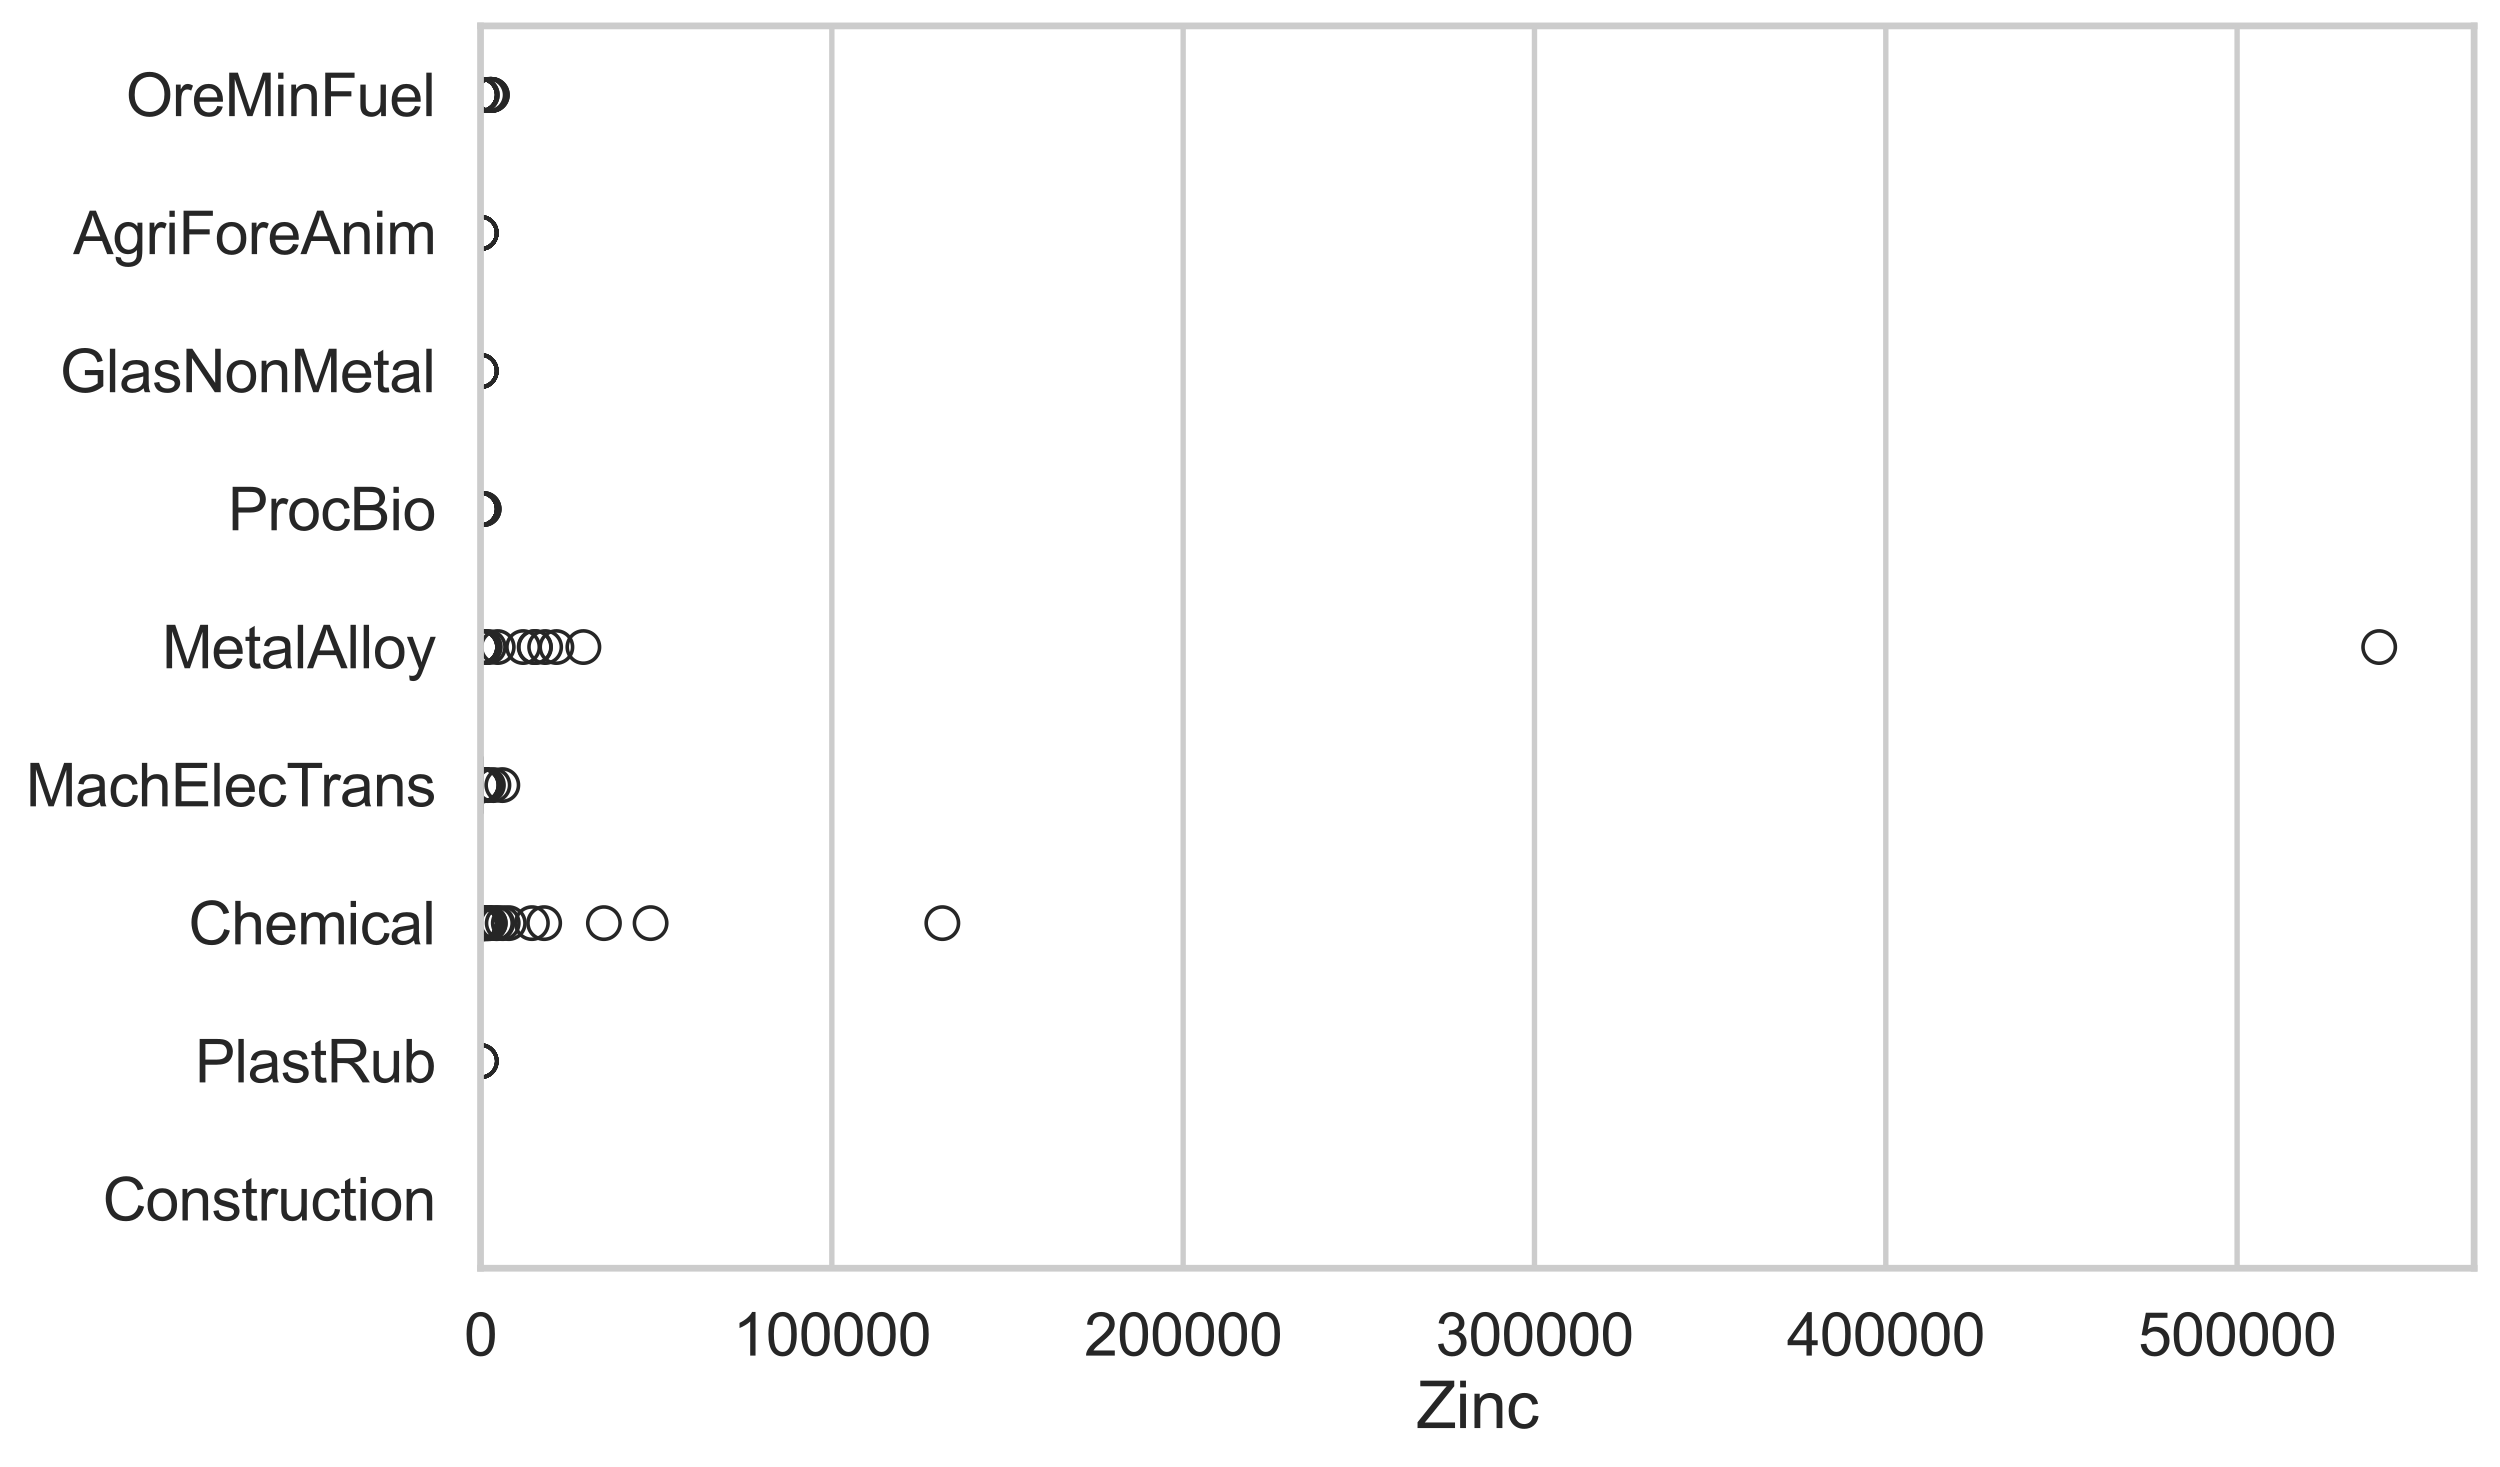 <?xml version="1.0" encoding="utf-8" standalone="no"?>
<!DOCTYPE svg PUBLIC "-//W3C//DTD SVG 1.1//EN"
  "http://www.w3.org/Graphics/SVG/1.1/DTD/svg11.dtd">
<svg xmlns:xlink="http://www.w3.org/1999/xlink" width="695.577pt" height="408.111pt" viewBox="0 0 695.577 408.111" xmlns="http://www.w3.org/2000/svg" version="1.1">
 <defs>
  <style type="text/css">*{stroke-linejoin: round; stroke-linecap: butt}</style>
 </defs>
 <g id="figure_1">
  <g id="patch_1">
   <path d="M 0 408.111 
L 695.577 408.111 
L 695.577 0 
L 0 0 
z
" style="fill: #ffffff"/>
  </g>
  <g id="axes_1">
   <g id="patch_2">
    <path d="M 133.697 352.86 
L 688.377 352.86 
L 688.377 7.2 
L 133.697 7.2 
z
" style="fill: #ffffff"/>
   </g>
   <g id="matplotlib.axis_1">
    <g id="xtick_1">
     <g id="line2d_1">
      <path d="M 133.697 352.86 
L 133.697 7.2 
" clip-path="url(#pd7e46d8732)" style="fill: none; stroke: #cccccc; stroke-width: 1.5; stroke-linecap: round"/>
     </g>
     <g id="text_1">
      <!-- 0 -->
      <g style="fill: #262626" transform="translate(129.109 377.17) scale(0.165 -0.165)">
       <defs>
        <path id="ArialMT-30" d="M 266 2259 
Q 266 3072 433 3567 
Q 600 4063 929 4331 
Q 1259 4600 1759 4600 
Q 2128 4600 2406 4451 
Q 2684 4303 2865 4023 
Q 3047 3744 3150 3342 
Q 3253 2941 3253 2259 
Q 3253 1453 3087 958 
Q 2922 463 2592 192 
Q 2263 -78 1759 -78 
Q 1097 -78 719 397 
Q 266 969 266 2259 
z
M 844 2259 
Q 844 1131 1108 757 
Q 1372 384 1759 384 
Q 2147 384 2411 759 
Q 2675 1134 2675 2259 
Q 2675 3391 2411 3762 
Q 2147 4134 1753 4134 
Q 1366 4134 1134 3806 
Q 844 3388 844 2259 
z
" transform="scale(0.016)"/>
       </defs>
       <use xlink:href="#ArialMT-30"/>
      </g>
     </g>
    </g>
    <g id="xtick_2">
     <g id="line2d_2">
      <path d="M 231.444 352.86 
L 231.444 7.2 
" clip-path="url(#pd7e46d8732)" style="fill: none; stroke: #cccccc; stroke-width: 1.5; stroke-linecap: round"/>
     </g>
     <g id="text_2">
      <!-- 100000 -->
      <g style="fill: #262626" transform="translate(203.917 377.17) scale(0.165 -0.165)">
       <defs>
        <path id="ArialMT-31" d="M 2384 0 
L 1822 0 
L 1822 3584 
Q 1619 3391 1289 3197 
Q 959 3003 697 2906 
L 697 3450 
Q 1169 3672 1522 3987 
Q 1875 4303 2022 4600 
L 2384 4600 
L 2384 0 
z
" transform="scale(0.016)"/>
       </defs>
       <use xlink:href="#ArialMT-31"/>
       <use xlink:href="#ArialMT-30" transform="translate(55.615 0)"/>
       <use xlink:href="#ArialMT-30" transform="translate(111.23 0)"/>
       <use xlink:href="#ArialMT-30" transform="translate(166.846 0)"/>
       <use xlink:href="#ArialMT-30" transform="translate(222.461 0)"/>
       <use xlink:href="#ArialMT-30" transform="translate(278.076 0)"/>
      </g>
     </g>
    </g>
    <g id="xtick_3">
     <g id="line2d_3">
      <path d="M 329.191 352.86 
L 329.191 7.2 
" clip-path="url(#pd7e46d8732)" style="fill: none; stroke: #cccccc; stroke-width: 1.5; stroke-linecap: round"/>
     </g>
     <g id="text_3">
      <!-- 200000 -->
      <g style="fill: #262626" transform="translate(301.664 377.17) scale(0.165 -0.165)">
       <defs>
        <path id="ArialMT-32" d="M 3222 541 
L 3222 0 
L 194 0 
Q 188 203 259 391 
Q 375 700 629 1000 
Q 884 1300 1366 1694 
Q 2113 2306 2375 2664 
Q 2638 3022 2638 3341 
Q 2638 3675 2398 3904 
Q 2159 4134 1775 4134 
Q 1369 4134 1125 3890 
Q 881 3647 878 3216 
L 300 3275 
Q 359 3922 746 4261 
Q 1134 4600 1788 4600 
Q 2447 4600 2831 4234 
Q 3216 3869 3216 3328 
Q 3216 3053 3103 2787 
Q 2991 2522 2730 2228 
Q 2469 1934 1863 1422 
Q 1356 997 1212 845 
Q 1069 694 975 541 
L 3222 541 
z
" transform="scale(0.016)"/>
       </defs>
       <use xlink:href="#ArialMT-32"/>
       <use xlink:href="#ArialMT-30" transform="translate(55.615 0)"/>
       <use xlink:href="#ArialMT-30" transform="translate(111.23 0)"/>
       <use xlink:href="#ArialMT-30" transform="translate(166.846 0)"/>
       <use xlink:href="#ArialMT-30" transform="translate(222.461 0)"/>
       <use xlink:href="#ArialMT-30" transform="translate(278.076 0)"/>
      </g>
     </g>
    </g>
    <g id="xtick_4">
     <g id="line2d_4">
      <path d="M 426.938 352.86 
L 426.938 7.2 
" clip-path="url(#pd7e46d8732)" style="fill: none; stroke: #cccccc; stroke-width: 1.5; stroke-linecap: round"/>
     </g>
     <g id="text_4">
      <!-- 300000 -->
      <g style="fill: #262626" transform="translate(399.411 377.17) scale(0.165 -0.165)">
       <defs>
        <path id="ArialMT-33" d="M 269 1209 
L 831 1284 
Q 928 806 1161 595 
Q 1394 384 1728 384 
Q 2125 384 2398 659 
Q 2672 934 2672 1341 
Q 2672 1728 2419 1979 
Q 2166 2231 1775 2231 
Q 1616 2231 1378 2169 
L 1441 2663 
Q 1497 2656 1531 2656 
Q 1891 2656 2178 2843 
Q 2466 3031 2466 3422 
Q 2466 3731 2256 3934 
Q 2047 4138 1716 4138 
Q 1388 4138 1169 3931 
Q 950 3725 888 3313 
L 325 3413 
Q 428 3978 793 4289 
Q 1159 4600 1703 4600 
Q 2078 4600 2393 4439 
Q 2709 4278 2876 4000 
Q 3044 3722 3044 3409 
Q 3044 3113 2884 2869 
Q 2725 2625 2413 2481 
Q 2819 2388 3044 2092 
Q 3269 1797 3269 1353 
Q 3269 753 2831 336 
Q 2394 -81 1725 -81 
Q 1122 -81 723 278 
Q 325 638 269 1209 
z
" transform="scale(0.016)"/>
       </defs>
       <use xlink:href="#ArialMT-33"/>
       <use xlink:href="#ArialMT-30" transform="translate(55.615 0)"/>
       <use xlink:href="#ArialMT-30" transform="translate(111.23 0)"/>
       <use xlink:href="#ArialMT-30" transform="translate(166.846 0)"/>
       <use xlink:href="#ArialMT-30" transform="translate(222.461 0)"/>
       <use xlink:href="#ArialMT-30" transform="translate(278.076 0)"/>
      </g>
     </g>
    </g>
    <g id="xtick_5">
     <g id="line2d_5">
      <path d="M 524.685 352.86 
L 524.685 7.2 
" clip-path="url(#pd7e46d8732)" style="fill: none; stroke: #cccccc; stroke-width: 1.5; stroke-linecap: round"/>
     </g>
     <g id="text_5">
      <!-- 400000 -->
      <g style="fill: #262626" transform="translate(497.158 377.17) scale(0.165 -0.165)">
       <defs>
        <path id="ArialMT-34" d="M 2069 0 
L 2069 1097 
L 81 1097 
L 81 1613 
L 2172 4581 
L 2631 4581 
L 2631 1613 
L 3250 1613 
L 3250 1097 
L 2631 1097 
L 2631 0 
L 2069 0 
z
M 2069 1613 
L 2069 3678 
L 634 1613 
L 2069 1613 
z
" transform="scale(0.016)"/>
       </defs>
       <use xlink:href="#ArialMT-34"/>
       <use xlink:href="#ArialMT-30" transform="translate(55.615 0)"/>
       <use xlink:href="#ArialMT-30" transform="translate(111.23 0)"/>
       <use xlink:href="#ArialMT-30" transform="translate(166.846 0)"/>
       <use xlink:href="#ArialMT-30" transform="translate(222.461 0)"/>
       <use xlink:href="#ArialMT-30" transform="translate(278.076 0)"/>
      </g>
     </g>
    </g>
    <g id="xtick_6">
     <g id="line2d_6">
      <path d="M 622.432 352.86 
L 622.432 7.2 
" clip-path="url(#pd7e46d8732)" style="fill: none; stroke: #cccccc; stroke-width: 1.5; stroke-linecap: round"/>
     </g>
     <g id="text_6">
      <!-- 500000 -->
      <g style="fill: #262626" transform="translate(594.905 377.17) scale(0.165 -0.165)">
       <defs>
        <path id="ArialMT-35" d="M 266 1200 
L 856 1250 
Q 922 819 1161 601 
Q 1400 384 1738 384 
Q 2144 384 2425 690 
Q 2706 997 2706 1503 
Q 2706 1984 2436 2262 
Q 2166 2541 1728 2541 
Q 1456 2541 1237 2417 
Q 1019 2294 894 2097 
L 366 2166 
L 809 4519 
L 3088 4519 
L 3088 3981 
L 1259 3981 
L 1013 2750 
Q 1425 3038 1878 3038 
Q 2478 3038 2890 2622 
Q 3303 2206 3303 1553 
Q 3303 931 2941 478 
Q 2500 -78 1738 -78 
Q 1113 -78 717 272 
Q 322 622 266 1200 
z
" transform="scale(0.016)"/>
       </defs>
       <use xlink:href="#ArialMT-35"/>
       <use xlink:href="#ArialMT-30" transform="translate(55.615 0)"/>
       <use xlink:href="#ArialMT-30" transform="translate(111.23 0)"/>
       <use xlink:href="#ArialMT-30" transform="translate(166.846 0)"/>
       <use xlink:href="#ArialMT-30" transform="translate(222.461 0)"/>
       <use xlink:href="#ArialMT-30" transform="translate(278.076 0)"/>
      </g>
     </g>
    </g>
    <g id="text_7">
     <!-- Zinc -->
     <g style="fill: #262626" transform="translate(394.035 397.334) scale(0.18 -0.18)">
      <defs>
       <path id="ArialMT-5a" d="M 128 0 
L 128 563 
L 2475 3497 
Q 2725 3809 2950 4041 
L 394 4041 
L 394 4581 
L 3675 4581 
L 3675 4041 
L 1103 863 
L 825 541 
L 3750 541 
L 3750 0 
L 128 0 
z
" transform="scale(0.016)"/>
       <path id="ArialMT-69" d="M 425 3934 
L 425 4581 
L 988 4581 
L 988 3934 
L 425 3934 
z
M 425 0 
L 425 3319 
L 988 3319 
L 988 0 
L 425 0 
z
" transform="scale(0.016)"/>
       <path id="ArialMT-6e" d="M 422 0 
L 422 3319 
L 928 3319 
L 928 2847 
Q 1294 3394 1984 3394 
Q 2284 3394 2536 3286 
Q 2788 3178 2913 3003 
Q 3038 2828 3088 2588 
Q 3119 2431 3119 2041 
L 3119 0 
L 2556 0 
L 2556 2019 
Q 2556 2363 2490 2533 
Q 2425 2703 2258 2804 
Q 2091 2906 1866 2906 
Q 1506 2906 1245 2678 
Q 984 2450 984 1813 
L 984 0 
L 422 0 
z
" transform="scale(0.016)"/>
       <path id="ArialMT-63" d="M 2588 1216 
L 3141 1144 
Q 3050 572 2676 248 
Q 2303 -75 1759 -75 
Q 1078 -75 664 370 
Q 250 816 250 1647 
Q 250 2184 428 2587 
Q 606 2991 970 3192 
Q 1334 3394 1763 3394 
Q 2303 3394 2647 3120 
Q 2991 2847 3088 2344 
L 2541 2259 
Q 2463 2594 2264 2762 
Q 2066 2931 1784 2931 
Q 1359 2931 1093 2626 
Q 828 2322 828 1663 
Q 828 994 1084 691 
Q 1341 388 1753 388 
Q 2084 388 2306 591 
Q 2528 794 2588 1216 
z
" transform="scale(0.016)"/>
      </defs>
      <use xlink:href="#ArialMT-5a"/>
      <use xlink:href="#ArialMT-69" transform="translate(61.084 0)"/>
      <use xlink:href="#ArialMT-6e" transform="translate(83.301 0)"/>
      <use xlink:href="#ArialMT-63" transform="translate(138.916 0)"/>
     </g>
    </g>
   </g>
   <g id="matplotlib.axis_2">
    <g id="ytick_1">
     <g id="text_8">
      <!-- OreMinFuel -->
      <g style="fill: #262626" transform="translate(35.013 32.309) scale(0.165 -0.165)">
       <defs>
        <path id="ArialMT-4f" d="M 309 2231 
Q 309 3372 921 4017 
Q 1534 4663 2503 4663 
Q 3138 4663 3647 4359 
Q 4156 4056 4423 3514 
Q 4691 2972 4691 2284 
Q 4691 1588 4409 1038 
Q 4128 488 3612 205 
Q 3097 -78 2500 -78 
Q 1853 -78 1343 234 
Q 834 547 571 1087 
Q 309 1628 309 2231 
z
M 934 2222 
Q 934 1394 1379 917 
Q 1825 441 2497 441 
Q 3181 441 3623 922 
Q 4066 1403 4066 2288 
Q 4066 2847 3877 3264 
Q 3688 3681 3323 3911 
Q 2959 4141 2506 4141 
Q 1863 4141 1398 3698 
Q 934 3256 934 2222 
z
" transform="scale(0.016)"/>
        <path id="ArialMT-72" d="M 416 0 
L 416 3319 
L 922 3319 
L 922 2816 
Q 1116 3169 1280 3281 
Q 1444 3394 1641 3394 
Q 1925 3394 2219 3213 
L 2025 2691 
Q 1819 2813 1613 2813 
Q 1428 2813 1281 2702 
Q 1134 2591 1072 2394 
Q 978 2094 978 1738 
L 978 0 
L 416 0 
z
" transform="scale(0.016)"/>
        <path id="ArialMT-65" d="M 2694 1069 
L 3275 997 
Q 3138 488 2766 206 
Q 2394 -75 1816 -75 
Q 1088 -75 661 373 
Q 234 822 234 1631 
Q 234 2469 665 2931 
Q 1097 3394 1784 3394 
Q 2450 3394 2872 2941 
Q 3294 2488 3294 1666 
Q 3294 1616 3291 1516 
L 816 1516 
Q 847 969 1125 678 
Q 1403 388 1819 388 
Q 2128 388 2347 550 
Q 2566 713 2694 1069 
z
M 847 1978 
L 2700 1978 
Q 2663 2397 2488 2606 
Q 2219 2931 1791 2931 
Q 1403 2931 1139 2672 
Q 875 2413 847 1978 
z
" transform="scale(0.016)"/>
        <path id="ArialMT-4d" d="M 475 0 
L 475 4581 
L 1388 4581 
L 2472 1338 
Q 2622 884 2691 659 
Q 2769 909 2934 1394 
L 4031 4581 
L 4847 4581 
L 4847 0 
L 4263 0 
L 4263 3834 
L 2931 0 
L 2384 0 
L 1059 3900 
L 1059 0 
L 475 0 
z
" transform="scale(0.016)"/>
        <path id="ArialMT-46" d="M 525 0 
L 525 4581 
L 3616 4581 
L 3616 4041 
L 1131 4041 
L 1131 2622 
L 3281 2622 
L 3281 2081 
L 1131 2081 
L 1131 0 
L 525 0 
z
" transform="scale(0.016)"/>
        <path id="ArialMT-75" d="M 2597 0 
L 2597 488 
Q 2209 -75 1544 -75 
Q 1250 -75 995 37 
Q 741 150 617 320 
Q 494 491 444 738 
Q 409 903 409 1263 
L 409 3319 
L 972 3319 
L 972 1478 
Q 972 1038 1006 884 
Q 1059 663 1231 536 
Q 1403 409 1656 409 
Q 1909 409 2131 539 
Q 2353 669 2445 892 
Q 2538 1116 2538 1541 
L 2538 3319 
L 3100 3319 
L 3100 0 
L 2597 0 
z
" transform="scale(0.016)"/>
        <path id="ArialMT-6c" d="M 409 0 
L 409 4581 
L 972 4581 
L 972 0 
L 409 0 
z
" transform="scale(0.016)"/>
       </defs>
       <use xlink:href="#ArialMT-4f"/>
       <use xlink:href="#ArialMT-72" transform="translate(77.783 0)"/>
       <use xlink:href="#ArialMT-65" transform="translate(111.084 0)"/>
       <use xlink:href="#ArialMT-4d" transform="translate(166.699 0)"/>
       <use xlink:href="#ArialMT-69" transform="translate(250 0)"/>
       <use xlink:href="#ArialMT-6e" transform="translate(272.217 0)"/>
       <use xlink:href="#ArialMT-46" transform="translate(327.832 0)"/>
       <use xlink:href="#ArialMT-75" transform="translate(388.916 0)"/>
       <use xlink:href="#ArialMT-65" transform="translate(444.531 0)"/>
       <use xlink:href="#ArialMT-6c" transform="translate(500.146 0)"/>
      </g>
     </g>
    </g>
    <g id="ytick_2">
     <g id="text_9">
      <!-- AgriForeAnim -->
      <g style="fill: #262626" transform="translate(20.341 70.715) scale(0.165 -0.165)">
       <defs>
        <path id="ArialMT-41" d="M -9 0 
L 1750 4581 
L 2403 4581 
L 4278 0 
L 3588 0 
L 3053 1388 
L 1138 1388 
L 634 0 
L -9 0 
z
M 1313 1881 
L 2866 1881 
L 2388 3150 
Q 2169 3728 2063 4100 
Q 1975 3659 1816 3225 
L 1313 1881 
z
" transform="scale(0.016)"/>
        <path id="ArialMT-67" d="M 319 -275 
L 866 -356 
Q 900 -609 1056 -725 
Q 1266 -881 1628 -881 
Q 2019 -881 2231 -725 
Q 2444 -569 2519 -288 
Q 2563 -116 2559 434 
Q 2191 0 1641 0 
Q 956 0 581 494 
Q 206 988 206 1678 
Q 206 2153 378 2554 
Q 550 2956 876 3175 
Q 1203 3394 1644 3394 
Q 2231 3394 2613 2919 
L 2613 3319 
L 3131 3319 
L 3131 450 
Q 3131 -325 2973 -648 
Q 2816 -972 2473 -1159 
Q 2131 -1347 1631 -1347 
Q 1038 -1347 672 -1080 
Q 306 -813 319 -275 
z
M 784 1719 
Q 784 1066 1043 766 
Q 1303 466 1694 466 
Q 2081 466 2343 764 
Q 2606 1063 2606 1700 
Q 2606 2309 2336 2618 
Q 2066 2928 1684 2928 
Q 1309 2928 1046 2623 
Q 784 2319 784 1719 
z
" transform="scale(0.016)"/>
        <path id="ArialMT-6f" d="M 213 1659 
Q 213 2581 725 3025 
Q 1153 3394 1769 3394 
Q 2453 3394 2887 2945 
Q 3322 2497 3322 1706 
Q 3322 1066 3130 698 
Q 2938 331 2570 128 
Q 2203 -75 1769 -75 
Q 1072 -75 642 372 
Q 213 819 213 1659 
z
M 791 1659 
Q 791 1022 1069 705 
Q 1347 388 1769 388 
Q 2188 388 2466 706 
Q 2744 1025 2744 1678 
Q 2744 2294 2464 2611 
Q 2184 2928 1769 2928 
Q 1347 2928 1069 2612 
Q 791 2297 791 1659 
z
" transform="scale(0.016)"/>
        <path id="ArialMT-6d" d="M 422 0 
L 422 3319 
L 925 3319 
L 925 2853 
Q 1081 3097 1340 3245 
Q 1600 3394 1931 3394 
Q 2300 3394 2536 3241 
Q 2772 3088 2869 2813 
Q 3263 3394 3894 3394 
Q 4388 3394 4653 3120 
Q 4919 2847 4919 2278 
L 4919 0 
L 4359 0 
L 4359 2091 
Q 4359 2428 4304 2576 
Q 4250 2725 4106 2815 
Q 3963 2906 3769 2906 
Q 3419 2906 3187 2673 
Q 2956 2441 2956 1928 
L 2956 0 
L 2394 0 
L 2394 2156 
Q 2394 2531 2256 2718 
Q 2119 2906 1806 2906 
Q 1569 2906 1367 2781 
Q 1166 2656 1075 2415 
Q 984 2175 984 1722 
L 984 0 
L 422 0 
z
" transform="scale(0.016)"/>
       </defs>
       <use xlink:href="#ArialMT-41"/>
       <use xlink:href="#ArialMT-67" transform="translate(66.699 0)"/>
       <use xlink:href="#ArialMT-72" transform="translate(122.314 0)"/>
       <use xlink:href="#ArialMT-69" transform="translate(155.615 0)"/>
       <use xlink:href="#ArialMT-46" transform="translate(177.832 0)"/>
       <use xlink:href="#ArialMT-6f" transform="translate(238.916 0)"/>
       <use xlink:href="#ArialMT-72" transform="translate(294.531 0)"/>
       <use xlink:href="#ArialMT-65" transform="translate(327.832 0)"/>
       <use xlink:href="#ArialMT-41" transform="translate(383.447 0)"/>
       <use xlink:href="#ArialMT-6e" transform="translate(450.146 0)"/>
       <use xlink:href="#ArialMT-69" transform="translate(505.762 0)"/>
       <use xlink:href="#ArialMT-6d" transform="translate(527.979 0)"/>
      </g>
     </g>
    </g>
    <g id="ytick_3">
     <g id="text_10">
      <!-- GlasNonMetal -->
      <g style="fill: #262626" transform="translate(16.659 109.122) scale(0.165 -0.165)">
       <defs>
        <path id="ArialMT-47" d="M 2638 1797 
L 2638 2334 
L 4578 2338 
L 4578 638 
Q 4131 281 3656 101 
Q 3181 -78 2681 -78 
Q 2006 -78 1454 211 
Q 903 500 622 1047 
Q 341 1594 341 2269 
Q 341 2938 620 3517 
Q 900 4097 1425 4378 
Q 1950 4659 2634 4659 
Q 3131 4659 3532 4498 
Q 3934 4338 4162 4050 
Q 4391 3763 4509 3300 
L 3963 3150 
Q 3859 3500 3706 3700 
Q 3553 3900 3268 4020 
Q 2984 4141 2638 4141 
Q 2222 4141 1919 4014 
Q 1616 3888 1430 3681 
Q 1244 3475 1141 3228 
Q 966 2803 966 2306 
Q 966 1694 1177 1281 
Q 1388 869 1791 669 
Q 2194 469 2647 469 
Q 3041 469 3416 620 
Q 3791 772 3984 944 
L 3984 1797 
L 2638 1797 
z
" transform="scale(0.016)"/>
        <path id="ArialMT-61" d="M 2588 409 
Q 2275 144 1986 34 
Q 1697 -75 1366 -75 
Q 819 -75 525 192 
Q 231 459 231 875 
Q 231 1119 342 1320 
Q 453 1522 633 1644 
Q 813 1766 1038 1828 
Q 1203 1872 1538 1913 
Q 2219 1994 2541 2106 
Q 2544 2222 2544 2253 
Q 2544 2597 2384 2738 
Q 2169 2928 1744 2928 
Q 1347 2928 1158 2789 
Q 969 2650 878 2297 
L 328 2372 
Q 403 2725 575 2942 
Q 747 3159 1072 3276 
Q 1397 3394 1825 3394 
Q 2250 3394 2515 3294 
Q 2781 3194 2906 3042 
Q 3031 2891 3081 2659 
Q 3109 2516 3109 2141 
L 3109 1391 
Q 3109 606 3145 398 
Q 3181 191 3288 0 
L 2700 0 
Q 2613 175 2588 409 
z
M 2541 1666 
Q 2234 1541 1622 1453 
Q 1275 1403 1131 1340 
Q 988 1278 909 1158 
Q 831 1038 831 891 
Q 831 666 1001 516 
Q 1172 366 1500 366 
Q 1825 366 2078 508 
Q 2331 650 2450 897 
Q 2541 1088 2541 1459 
L 2541 1666 
z
" transform="scale(0.016)"/>
        <path id="ArialMT-73" d="M 197 991 
L 753 1078 
Q 800 744 1014 566 
Q 1228 388 1613 388 
Q 2000 388 2187 545 
Q 2375 703 2375 916 
Q 2375 1106 2209 1216 
Q 2094 1291 1634 1406 
Q 1016 1563 777 1677 
Q 538 1791 414 1992 
Q 291 2194 291 2438 
Q 291 2659 392 2848 
Q 494 3038 669 3163 
Q 800 3259 1026 3326 
Q 1253 3394 1513 3394 
Q 1903 3394 2198 3281 
Q 2494 3169 2634 2976 
Q 2775 2784 2828 2463 
L 2278 2388 
Q 2241 2644 2061 2787 
Q 1881 2931 1553 2931 
Q 1166 2931 1000 2803 
Q 834 2675 834 2503 
Q 834 2394 903 2306 
Q 972 2216 1119 2156 
Q 1203 2125 1616 2013 
Q 2213 1853 2448 1751 
Q 2684 1650 2818 1456 
Q 2953 1263 2953 975 
Q 2953 694 2789 445 
Q 2625 197 2315 61 
Q 2006 -75 1616 -75 
Q 969 -75 630 194 
Q 291 463 197 991 
z
" transform="scale(0.016)"/>
        <path id="ArialMT-4e" d="M 488 0 
L 488 4581 
L 1109 4581 
L 3516 984 
L 3516 4581 
L 4097 4581 
L 4097 0 
L 3475 0 
L 1069 3600 
L 1069 0 
L 488 0 
z
" transform="scale(0.016)"/>
        <path id="ArialMT-74" d="M 1650 503 
L 1731 6 
Q 1494 -44 1306 -44 
Q 1000 -44 831 53 
Q 663 150 594 308 
Q 525 466 525 972 
L 525 2881 
L 113 2881 
L 113 3319 
L 525 3319 
L 525 4141 
L 1084 4478 
L 1084 3319 
L 1650 3319 
L 1650 2881 
L 1084 2881 
L 1084 941 
Q 1084 700 1114 631 
Q 1144 563 1211 522 
Q 1278 481 1403 481 
Q 1497 481 1650 503 
z
" transform="scale(0.016)"/>
       </defs>
       <use xlink:href="#ArialMT-47"/>
       <use xlink:href="#ArialMT-6c" transform="translate(77.783 0)"/>
       <use xlink:href="#ArialMT-61" transform="translate(100 0)"/>
       <use xlink:href="#ArialMT-73" transform="translate(155.615 0)"/>
       <use xlink:href="#ArialMT-4e" transform="translate(205.615 0)"/>
       <use xlink:href="#ArialMT-6f" transform="translate(277.832 0)"/>
       <use xlink:href="#ArialMT-6e" transform="translate(333.447 0)"/>
       <use xlink:href="#ArialMT-4d" transform="translate(389.062 0)"/>
       <use xlink:href="#ArialMT-65" transform="translate(472.363 0)"/>
       <use xlink:href="#ArialMT-74" transform="translate(527.979 0)"/>
       <use xlink:href="#ArialMT-61" transform="translate(555.762 0)"/>
       <use xlink:href="#ArialMT-6c" transform="translate(611.377 0)"/>
      </g>
     </g>
    </g>
    <g id="ytick_4">
     <g id="text_11">
      <!-- ProcBio -->
      <g style="fill: #262626" transform="translate(63.424 147.529) scale(0.165 -0.165)">
       <defs>
        <path id="ArialMT-50" d="M 494 0 
L 494 4581 
L 2222 4581 
Q 2678 4581 2919 4538 
Q 3256 4481 3484 4323 
Q 3713 4166 3852 3881 
Q 3991 3597 3991 3256 
Q 3991 2672 3619 2267 
Q 3247 1863 2275 1863 
L 1100 1863 
L 1100 0 
L 494 0 
z
M 1100 2403 
L 2284 2403 
Q 2872 2403 3119 2622 
Q 3366 2841 3366 3238 
Q 3366 3525 3220 3729 
Q 3075 3934 2838 4000 
Q 2684 4041 2272 4041 
L 1100 4041 
L 1100 2403 
z
" transform="scale(0.016)"/>
        <path id="ArialMT-42" d="M 469 0 
L 469 4581 
L 2188 4581 
Q 2713 4581 3030 4442 
Q 3347 4303 3526 4014 
Q 3706 3725 3706 3409 
Q 3706 3116 3547 2856 
Q 3388 2597 3066 2438 
Q 3481 2316 3704 2022 
Q 3928 1728 3928 1328 
Q 3928 1006 3792 729 
Q 3656 453 3456 303 
Q 3256 153 2954 76 
Q 2653 0 2216 0 
L 469 0 
z
M 1075 2656 
L 2066 2656 
Q 2469 2656 2644 2709 
Q 2875 2778 2992 2937 
Q 3109 3097 3109 3338 
Q 3109 3566 3000 3739 
Q 2891 3913 2687 3977 
Q 2484 4041 1991 4041 
L 1075 4041 
L 1075 2656 
z
M 1075 541 
L 2216 541 
Q 2509 541 2628 563 
Q 2838 600 2978 687 
Q 3119 775 3209 942 
Q 3300 1109 3300 1328 
Q 3300 1584 3169 1773 
Q 3038 1963 2805 2039 
Q 2572 2116 2134 2116 
L 1075 2116 
L 1075 541 
z
" transform="scale(0.016)"/>
       </defs>
       <use xlink:href="#ArialMT-50"/>
       <use xlink:href="#ArialMT-72" transform="translate(66.699 0)"/>
       <use xlink:href="#ArialMT-6f" transform="translate(100 0)"/>
       <use xlink:href="#ArialMT-63" transform="translate(155.615 0)"/>
       <use xlink:href="#ArialMT-42" transform="translate(205.615 0)"/>
       <use xlink:href="#ArialMT-69" transform="translate(272.314 0)"/>
       <use xlink:href="#ArialMT-6f" transform="translate(294.531 0)"/>
      </g>
     </g>
    </g>
    <g id="ytick_5">
     <g id="text_12">
      <!-- MetalAlloy -->
      <g style="fill: #262626" transform="translate(45.088 185.935) scale(0.165 -0.165)">
       <defs>
        <path id="ArialMT-79" d="M 397 -1278 
L 334 -750 
Q 519 -800 656 -800 
Q 844 -800 956 -737 
Q 1069 -675 1141 -563 
Q 1194 -478 1313 -144 
Q 1328 -97 1363 -6 
L 103 3319 
L 709 3319 
L 1400 1397 
Q 1534 1031 1641 628 
Q 1738 1016 1872 1384 
L 2581 3319 
L 3144 3319 
L 1881 -56 
Q 1678 -603 1566 -809 
Q 1416 -1088 1222 -1217 
Q 1028 -1347 759 -1347 
Q 597 -1347 397 -1278 
z
" transform="scale(0.016)"/>
       </defs>
       <use xlink:href="#ArialMT-4d"/>
       <use xlink:href="#ArialMT-65" transform="translate(83.301 0)"/>
       <use xlink:href="#ArialMT-74" transform="translate(138.916 0)"/>
       <use xlink:href="#ArialMT-61" transform="translate(166.699 0)"/>
       <use xlink:href="#ArialMT-6c" transform="translate(222.314 0)"/>
       <use xlink:href="#ArialMT-41" transform="translate(244.531 0)"/>
       <use xlink:href="#ArialMT-6c" transform="translate(311.23 0)"/>
       <use xlink:href="#ArialMT-6c" transform="translate(333.447 0)"/>
       <use xlink:href="#ArialMT-6f" transform="translate(355.664 0)"/>
       <use xlink:href="#ArialMT-79" transform="translate(411.279 0)"/>
      </g>
     </g>
    </g>
    <g id="ytick_6">
     <g id="text_13">
      <!-- MachElecTrans -->
      <g style="fill: #262626" transform="translate(7.2 224.342) scale(0.165 -0.165)">
       <defs>
        <path id="ArialMT-68" d="M 422 0 
L 422 4581 
L 984 4581 
L 984 2938 
Q 1378 3394 1978 3394 
Q 2347 3394 2619 3248 
Q 2891 3103 3008 2847 
Q 3125 2591 3125 2103 
L 3125 0 
L 2563 0 
L 2563 2103 
Q 2563 2525 2380 2717 
Q 2197 2909 1863 2909 
Q 1613 2909 1392 2779 
Q 1172 2650 1078 2428 
Q 984 2206 984 1816 
L 984 0 
L 422 0 
z
" transform="scale(0.016)"/>
        <path id="ArialMT-45" d="M 506 0 
L 506 4581 
L 3819 4581 
L 3819 4041 
L 1113 4041 
L 1113 2638 
L 3647 2638 
L 3647 2100 
L 1113 2100 
L 1113 541 
L 3925 541 
L 3925 0 
L 506 0 
z
" transform="scale(0.016)"/>
        <path id="ArialMT-54" d="M 1659 0 
L 1659 4041 
L 150 4041 
L 150 4581 
L 3781 4581 
L 3781 4041 
L 2266 4041 
L 2266 0 
L 1659 0 
z
" transform="scale(0.016)"/>
       </defs>
       <use xlink:href="#ArialMT-4d"/>
       <use xlink:href="#ArialMT-61" transform="translate(83.301 0)"/>
       <use xlink:href="#ArialMT-63" transform="translate(138.916 0)"/>
       <use xlink:href="#ArialMT-68" transform="translate(188.916 0)"/>
       <use xlink:href="#ArialMT-45" transform="translate(244.531 0)"/>
       <use xlink:href="#ArialMT-6c" transform="translate(311.23 0)"/>
       <use xlink:href="#ArialMT-65" transform="translate(333.447 0)"/>
       <use xlink:href="#ArialMT-63" transform="translate(389.062 0)"/>
       <use xlink:href="#ArialMT-54" transform="translate(439.062 0)"/>
       <use xlink:href="#ArialMT-72" transform="translate(496.396 0)"/>
       <use xlink:href="#ArialMT-61" transform="translate(529.697 0)"/>
       <use xlink:href="#ArialMT-6e" transform="translate(585.312 0)"/>
       <use xlink:href="#ArialMT-73" transform="translate(640.928 0)"/>
      </g>
     </g>
    </g>
    <g id="ytick_7">
     <g id="text_14">
      <!-- Chemical -->
      <g style="fill: #262626" transform="translate(52.428 262.749) scale(0.165 -0.165)">
       <defs>
        <path id="ArialMT-43" d="M 3763 1606 
L 4369 1453 
Q 4178 706 3683 314 
Q 3188 -78 2472 -78 
Q 1731 -78 1267 223 
Q 803 525 561 1097 
Q 319 1669 319 2325 
Q 319 3041 592 3573 
Q 866 4106 1370 4382 
Q 1875 4659 2481 4659 
Q 3169 4659 3637 4309 
Q 4106 3959 4291 3325 
L 3694 3184 
Q 3534 3684 3231 3912 
Q 2928 4141 2469 4141 
Q 1941 4141 1586 3887 
Q 1231 3634 1087 3207 
Q 944 2781 944 2328 
Q 944 1744 1114 1308 
Q 1284 872 1643 656 
Q 2003 441 2422 441 
Q 2931 441 3284 734 
Q 3638 1028 3763 1606 
z
" transform="scale(0.016)"/>
       </defs>
       <use xlink:href="#ArialMT-43"/>
       <use xlink:href="#ArialMT-68" transform="translate(72.217 0)"/>
       <use xlink:href="#ArialMT-65" transform="translate(127.832 0)"/>
       <use xlink:href="#ArialMT-6d" transform="translate(183.447 0)"/>
       <use xlink:href="#ArialMT-69" transform="translate(266.748 0)"/>
       <use xlink:href="#ArialMT-63" transform="translate(288.965 0)"/>
       <use xlink:href="#ArialMT-61" transform="translate(338.965 0)"/>
       <use xlink:href="#ArialMT-6c" transform="translate(394.58 0)"/>
      </g>
     </g>
    </g>
    <g id="ytick_8">
     <g id="text_15">
      <!-- PlastRub -->
      <g style="fill: #262626" transform="translate(54.248 301.155) scale(0.165 -0.165)">
       <defs>
        <path id="ArialMT-52" d="M 503 0 
L 503 4581 
L 2534 4581 
Q 3147 4581 3465 4457 
Q 3784 4334 3975 4021 
Q 4166 3709 4166 3331 
Q 4166 2844 3850 2509 
Q 3534 2175 2875 2084 
Q 3116 1969 3241 1856 
Q 3506 1613 3744 1247 
L 4541 0 
L 3778 0 
L 3172 953 
Q 2906 1366 2734 1584 
Q 2563 1803 2427 1890 
Q 2291 1978 2150 2013 
Q 2047 2034 1813 2034 
L 1109 2034 
L 1109 0 
L 503 0 
z
M 1109 2559 
L 2413 2559 
Q 2828 2559 3062 2645 
Q 3297 2731 3419 2920 
Q 3541 3109 3541 3331 
Q 3541 3656 3305 3865 
Q 3069 4075 2559 4075 
L 1109 4075 
L 1109 2559 
z
" transform="scale(0.016)"/>
        <path id="ArialMT-62" d="M 941 0 
L 419 0 
L 419 4581 
L 981 4581 
L 981 2947 
Q 1338 3394 1891 3394 
Q 2197 3394 2470 3270 
Q 2744 3147 2920 2923 
Q 3097 2700 3197 2384 
Q 3297 2069 3297 1709 
Q 3297 856 2875 390 
Q 2453 -75 1863 -75 
Q 1275 -75 941 416 
L 941 0 
z
M 934 1684 
Q 934 1088 1097 822 
Q 1363 388 1816 388 
Q 2184 388 2453 708 
Q 2722 1028 2722 1663 
Q 2722 2313 2464 2622 
Q 2206 2931 1841 2931 
Q 1472 2931 1203 2611 
Q 934 2291 934 1684 
z
" transform="scale(0.016)"/>
       </defs>
       <use xlink:href="#ArialMT-50"/>
       <use xlink:href="#ArialMT-6c" transform="translate(66.699 0)"/>
       <use xlink:href="#ArialMT-61" transform="translate(88.916 0)"/>
       <use xlink:href="#ArialMT-73" transform="translate(144.531 0)"/>
       <use xlink:href="#ArialMT-74" transform="translate(194.531 0)"/>
       <use xlink:href="#ArialMT-52" transform="translate(222.314 0)"/>
       <use xlink:href="#ArialMT-75" transform="translate(294.531 0)"/>
       <use xlink:href="#ArialMT-62" transform="translate(350.146 0)"/>
      </g>
     </g>
    </g>
    <g id="ytick_9">
     <g id="text_16">
      <!-- Construction -->
      <g style="fill: #262626" transform="translate(28.575 339.562) scale(0.165 -0.165)">
       <use xlink:href="#ArialMT-43"/>
       <use xlink:href="#ArialMT-6f" transform="translate(72.217 0)"/>
       <use xlink:href="#ArialMT-6e" transform="translate(127.832 0)"/>
       <use xlink:href="#ArialMT-73" transform="translate(183.447 0)"/>
       <use xlink:href="#ArialMT-74" transform="translate(233.447 0)"/>
       <use xlink:href="#ArialMT-72" transform="translate(261.23 0)"/>
       <use xlink:href="#ArialMT-75" transform="translate(294.531 0)"/>
       <use xlink:href="#ArialMT-63" transform="translate(350.146 0)"/>
       <use xlink:href="#ArialMT-74" transform="translate(400.146 0)"/>
       <use xlink:href="#ArialMT-69" transform="translate(427.93 0)"/>
       <use xlink:href="#ArialMT-6f" transform="translate(450.146 0)"/>
       <use xlink:href="#ArialMT-6e" transform="translate(505.762 0)"/>
      </g>
     </g>
    </g>
   </g>
   <g id="patch_3">
    <path d="M 133.697 11.041 
L 133.697 41.766 
L 133.698 41.766 
L 133.698 11.041 
L 133.697 11.041 
z
" clip-path="url(#pd7e46d8732)" style="fill: #ca74db; stroke: #262626; stroke-linejoin: miter"/>
   </g>
   <g id="line2d_7">
    <path d="M 133.697 26.403 
L 133.697 26.403 
" clip-path="url(#pd7e46d8732)" style="fill: none; stroke: #262626"/>
   </g>
   <g id="line2d_8">
    <path d="M 133.698 26.403 
L 133.698 26.403 
" clip-path="url(#pd7e46d8732)" style="fill: none; stroke: #262626"/>
   </g>
   <g id="line2d_9">
    <path d="M 133.697 18.722 
L 133.697 34.085 
" clip-path="url(#pd7e46d8732)" style="fill: none; stroke: #262626; stroke-linecap: round"/>
   </g>
   <g id="line2d_10">
    <path d="M 133.698 18.722 
L 133.698 34.085 
" clip-path="url(#pd7e46d8732)" style="fill: none; stroke: #262626; stroke-linecap: round"/>
   </g>
   <g id="line2d_11">
    <defs>
     <path id="m3d69c7918a" d="M 0 4.5 
C 1.193 4.5 2.338 4.026 3.182 3.182 
C 4.026 2.338 4.5 1.193 4.5 0 
C 4.5 -1.193 4.026 -2.338 3.182 -3.182 
C 2.338 -4.026 1.193 -4.5 0 -4.5 
C -1.193 -4.5 -2.338 -4.026 -3.182 -3.182 
C -4.026 -2.338 -4.5 -1.193 -4.5 0 
C -4.5 1.193 -4.026 2.338 -3.182 3.182 
C -2.338 4.026 -1.193 4.5 0 4.5 
z
" style="stroke: #262626"/>
    </defs>
    <g clip-path="url(#pd7e46d8732)">
     <use xlink:href="#m3d69c7918a" x="136.612" y="26.403" style="fill-opacity: 0; stroke: #262626"/>
     <use xlink:href="#m3d69c7918a" x="136.231" y="26.403" style="fill-opacity: 0; stroke: #262626"/>
     <use xlink:href="#m3d69c7918a" x="133.705" y="26.403" style="fill-opacity: 0; stroke: #262626"/>
     <use xlink:href="#m3d69c7918a" x="133.698" y="26.403" style="fill-opacity: 0; stroke: #262626"/>
     <use xlink:href="#m3d69c7918a" x="133.699" y="26.403" style="fill-opacity: 0; stroke: #262626"/>
     <use xlink:href="#m3d69c7918a" x="133.699" y="26.403" style="fill-opacity: 0; stroke: #262626"/>
     <use xlink:href="#m3d69c7918a" x="133.699" y="26.403" style="fill-opacity: 0; stroke: #262626"/>
     <use xlink:href="#m3d69c7918a" x="133.708" y="26.403" style="fill-opacity: 0; stroke: #262626"/>
     <use xlink:href="#m3d69c7918a" x="133.702" y="26.403" style="fill-opacity: 0; stroke: #262626"/>
     <use xlink:href="#m3d69c7918a" x="136.842" y="26.403" style="fill-opacity: 0; stroke: #262626"/>
     <use xlink:href="#m3d69c7918a" x="133.701" y="26.403" style="fill-opacity: 0; stroke: #262626"/>
     <use xlink:href="#m3d69c7918a" x="136.677" y="26.403" style="fill-opacity: 0; stroke: #262626"/>
     <use xlink:href="#m3d69c7918a" x="133.7" y="26.403" style="fill-opacity: 0; stroke: #262626"/>
     <use xlink:href="#m3d69c7918a" x="136.52" y="26.403" style="fill-opacity: 0; stroke: #262626"/>
     <use xlink:href="#m3d69c7918a" x="134.047" y="26.403" style="fill-opacity: 0; stroke: #262626"/>
     <use xlink:href="#m3d69c7918a" x="136.234" y="26.403" style="fill-opacity: 0; stroke: #262626"/>
     <use xlink:href="#m3d69c7918a" x="133.7" y="26.403" style="fill-opacity: 0; stroke: #262626"/>
     <use xlink:href="#m3d69c7918a" x="136.591" y="26.403" style="fill-opacity: 0; stroke: #262626"/>
     <use xlink:href="#m3d69c7918a" x="136.842" y="26.403" style="fill-opacity: 0; stroke: #262626"/>
     <use xlink:href="#m3d69c7918a" x="134.027" y="26.403" style="fill-opacity: 0; stroke: #262626"/>
     <use xlink:href="#m3d69c7918a" x="133.708" y="26.403" style="fill-opacity: 0; stroke: #262626"/>
     <use xlink:href="#m3d69c7918a" x="133.7" y="26.403" style="fill-opacity: 0; stroke: #262626"/>
     <use xlink:href="#m3d69c7918a" x="136.239" y="26.403" style="fill-opacity: 0; stroke: #262626"/>
     <use xlink:href="#m3d69c7918a" x="136.591" y="26.403" style="fill-opacity: 0; stroke: #262626"/>
     <use xlink:href="#m3d69c7918a" x="136.413" y="26.403" style="fill-opacity: 0; stroke: #262626"/>
     <use xlink:href="#m3d69c7918a" x="135.879" y="26.403" style="fill-opacity: 0; stroke: #262626"/>
    </g>
   </g>
   <g id="patch_4">
    <path d="M 133.697 49.447 
L 133.697 80.173 
L 133.698 80.173 
L 133.698 49.447 
L 133.697 49.447 
z
" clip-path="url(#pd7e46d8732)" style="fill: #5ca236; stroke: #262626; stroke-linejoin: miter"/>
   </g>
   <g id="line2d_12">
    <path d="M 133.697 64.81 
L 133.697 64.81 
" clip-path="url(#pd7e46d8732)" style="fill: none; stroke: #262626"/>
   </g>
   <g id="line2d_13">
    <path d="M 133.698 64.81 
L 133.699 64.81 
" clip-path="url(#pd7e46d8732)" style="fill: none; stroke: #262626"/>
   </g>
   <g id="line2d_14">
    <path d="M 133.697 57.129 
L 133.697 72.491 
" clip-path="url(#pd7e46d8732)" style="fill: none; stroke: #262626; stroke-linecap: round"/>
   </g>
   <g id="line2d_15">
    <path d="M 133.699 57.129 
L 133.699 72.491 
" clip-path="url(#pd7e46d8732)" style="fill: none; stroke: #262626; stroke-linecap: round"/>
   </g>
   <g id="line2d_16">
    <g clip-path="url(#pd7e46d8732)">
     <use xlink:href="#m3d69c7918a" x="133.699" y="64.81" style="fill-opacity: 0; stroke: #262626"/>
     <use xlink:href="#m3d69c7918a" x="133.699" y="64.81" style="fill-opacity: 0; stroke: #262626"/>
     <use xlink:href="#m3d69c7918a" x="133.701" y="64.81" style="fill-opacity: 0; stroke: #262626"/>
     <use xlink:href="#m3d69c7918a" x="133.7" y="64.81" style="fill-opacity: 0; stroke: #262626"/>
     <use xlink:href="#m3d69c7918a" x="133.704" y="64.81" style="fill-opacity: 0; stroke: #262626"/>
     <use xlink:href="#m3d69c7918a" x="133.757" y="64.81" style="fill-opacity: 0; stroke: #262626"/>
     <use xlink:href="#m3d69c7918a" x="133.705" y="64.81" style="fill-opacity: 0; stroke: #262626"/>
     <use xlink:href="#m3d69c7918a" x="133.705" y="64.81" style="fill-opacity: 0; stroke: #262626"/>
     <use xlink:href="#m3d69c7918a" x="133.701" y="64.81" style="fill-opacity: 0; stroke: #262626"/>
     <use xlink:href="#m3d69c7918a" x="133.701" y="64.81" style="fill-opacity: 0; stroke: #262626"/>
     <use xlink:href="#m3d69c7918a" x="133.7" y="64.81" style="fill-opacity: 0; stroke: #262626"/>
     <use xlink:href="#m3d69c7918a" x="133.7" y="64.81" style="fill-opacity: 0; stroke: #262626"/>
     <use xlink:href="#m3d69c7918a" x="133.705" y="64.81" style="fill-opacity: 0; stroke: #262626"/>
     <use xlink:href="#m3d69c7918a" x="133.702" y="64.81" style="fill-opacity: 0; stroke: #262626"/>
     <use xlink:href="#m3d69c7918a" x="133.699" y="64.81" style="fill-opacity: 0; stroke: #262626"/>
     <use xlink:href="#m3d69c7918a" x="133.721" y="64.81" style="fill-opacity: 0; stroke: #262626"/>
     <use xlink:href="#m3d69c7918a" x="133.724" y="64.81" style="fill-opacity: 0; stroke: #262626"/>
     <use xlink:href="#m3d69c7918a" x="133.724" y="64.81" style="fill-opacity: 0; stroke: #262626"/>
     <use xlink:href="#m3d69c7918a" x="133.7" y="64.81" style="fill-opacity: 0; stroke: #262626"/>
     <use xlink:href="#m3d69c7918a" x="133.699" y="64.81" style="fill-opacity: 0; stroke: #262626"/>
     <use xlink:href="#m3d69c7918a" x="133.704" y="64.81" style="fill-opacity: 0; stroke: #262626"/>
     <use xlink:href="#m3d69c7918a" x="133.699" y="64.81" style="fill-opacity: 0; stroke: #262626"/>
     <use xlink:href="#m3d69c7918a" x="133.7" y="64.81" style="fill-opacity: 0; stroke: #262626"/>
     <use xlink:href="#m3d69c7918a" x="133.699" y="64.81" style="fill-opacity: 0; stroke: #262626"/>
     <use xlink:href="#m3d69c7918a" x="133.701" y="64.81" style="fill-opacity: 0; stroke: #262626"/>
    </g>
   </g>
   <g id="patch_5">
    <path d="M 133.697 87.854 
L 133.697 118.579 
L 133.697 118.579 
L 133.697 87.854 
L 133.697 87.854 
z
" clip-path="url(#pd7e46d8732)" style="fill: #68afd7; stroke: #262626; stroke-linejoin: miter"/>
   </g>
   <g id="line2d_17">
    <path d="M 133.697 103.217 
L 133.697 103.217 
" clip-path="url(#pd7e46d8732)" style="fill: none; stroke: #262626"/>
   </g>
   <g id="line2d_18">
    <path d="M 133.697 103.217 
L 133.697 103.217 
" clip-path="url(#pd7e46d8732)" style="fill: none; stroke: #262626"/>
   </g>
   <g id="line2d_19">
    <path d="M 133.697 95.535 
L 133.697 110.898 
" clip-path="url(#pd7e46d8732)" style="fill: none; stroke: #262626; stroke-linecap: round"/>
   </g>
   <g id="line2d_20">
    <path d="M 133.697 95.535 
L 133.697 110.898 
" clip-path="url(#pd7e46d8732)" style="fill: none; stroke: #262626; stroke-linecap: round"/>
   </g>
   <g id="line2d_21">
    <g clip-path="url(#pd7e46d8732)">
     <use xlink:href="#m3d69c7918a" x="133.698" y="103.217" style="fill-opacity: 0; stroke: #262626"/>
     <use xlink:href="#m3d69c7918a" x="133.707" y="103.217" style="fill-opacity: 0; stroke: #262626"/>
     <use xlink:href="#m3d69c7918a" x="133.76" y="103.217" style="fill-opacity: 0; stroke: #262626"/>
     <use xlink:href="#m3d69c7918a" x="133.698" y="103.217" style="fill-opacity: 0; stroke: #262626"/>
     <use xlink:href="#m3d69c7918a" x="133.712" y="103.217" style="fill-opacity: 0; stroke: #262626"/>
     <use xlink:href="#m3d69c7918a" x="133.701" y="103.217" style="fill-opacity: 0; stroke: #262626"/>
     <use xlink:href="#m3d69c7918a" x="133.7" y="103.217" style="fill-opacity: 0; stroke: #262626"/>
     <use xlink:href="#m3d69c7918a" x="133.701" y="103.217" style="fill-opacity: 0; stroke: #262626"/>
     <use xlink:href="#m3d69c7918a" x="133.697" y="103.217" style="fill-opacity: 0; stroke: #262626"/>
     <use xlink:href="#m3d69c7918a" x="133.713" y="103.217" style="fill-opacity: 0; stroke: #262626"/>
     <use xlink:href="#m3d69c7918a" x="133.699" y="103.217" style="fill-opacity: 0; stroke: #262626"/>
     <use xlink:href="#m3d69c7918a" x="133.698" y="103.217" style="fill-opacity: 0; stroke: #262626"/>
     <use xlink:href="#m3d69c7918a" x="133.698" y="103.217" style="fill-opacity: 0; stroke: #262626"/>
     <use xlink:href="#m3d69c7918a" x="133.698" y="103.217" style="fill-opacity: 0; stroke: #262626"/>
     <use xlink:href="#m3d69c7918a" x="133.698" y="103.217" style="fill-opacity: 0; stroke: #262626"/>
     <use xlink:href="#m3d69c7918a" x="133.699" y="103.217" style="fill-opacity: 0; stroke: #262626"/>
     <use xlink:href="#m3d69c7918a" x="133.698" y="103.217" style="fill-opacity: 0; stroke: #262626"/>
     <use xlink:href="#m3d69c7918a" x="133.698" y="103.217" style="fill-opacity: 0; stroke: #262626"/>
     <use xlink:href="#m3d69c7918a" x="133.699" y="103.217" style="fill-opacity: 0; stroke: #262626"/>
     <use xlink:href="#m3d69c7918a" x="133.698" y="103.217" style="fill-opacity: 0; stroke: #262626"/>
    </g>
   </g>
   <g id="patch_6">
    <path d="M 133.697 126.261 
L 133.697 156.986 
L 133.698 156.986 
L 133.698 126.261 
L 133.697 126.261 
z
" clip-path="url(#pd7e46d8732)" style="fill: #daac58; stroke: #262626; stroke-linejoin: miter"/>
   </g>
   <g id="line2d_22">
    <path d="M 133.697 141.623 
L 133.697 141.623 
" clip-path="url(#pd7e46d8732)" style="fill: none; stroke: #262626"/>
   </g>
   <g id="line2d_23">
    <path d="M 133.698 141.623 
L 133.699 141.623 
" clip-path="url(#pd7e46d8732)" style="fill: none; stroke: #262626"/>
   </g>
   <g id="line2d_24">
    <path d="M 133.697 133.942 
L 133.697 149.305 
" clip-path="url(#pd7e46d8732)" style="fill: none; stroke: #262626; stroke-linecap: round"/>
   </g>
   <g id="line2d_25">
    <path d="M 133.699 133.942 
L 133.699 149.305 
" clip-path="url(#pd7e46d8732)" style="fill: none; stroke: #262626; stroke-linecap: round"/>
   </g>
   <g id="line2d_26">
    <g clip-path="url(#pd7e46d8732)">
     <use xlink:href="#m3d69c7918a" x="134.515" y="141.623" style="fill-opacity: 0; stroke: #262626"/>
     <use xlink:href="#m3d69c7918a" x="133.701" y="141.623" style="fill-opacity: 0; stroke: #262626"/>
     <use xlink:href="#m3d69c7918a" x="133.7" y="141.623" style="fill-opacity: 0; stroke: #262626"/>
     <use xlink:href="#m3d69c7918a" x="133.704" y="141.623" style="fill-opacity: 0; stroke: #262626"/>
     <use xlink:href="#m3d69c7918a" x="133.727" y="141.623" style="fill-opacity: 0; stroke: #262626"/>
     <use xlink:href="#m3d69c7918a" x="133.701" y="141.623" style="fill-opacity: 0; stroke: #262626"/>
     <use xlink:href="#m3d69c7918a" x="133.718" y="141.623" style="fill-opacity: 0; stroke: #262626"/>
     <use xlink:href="#m3d69c7918a" x="134.524" y="141.623" style="fill-opacity: 0; stroke: #262626"/>
     <use xlink:href="#m3d69c7918a" x="134.577" y="141.623" style="fill-opacity: 0; stroke: #262626"/>
     <use xlink:href="#m3d69c7918a" x="134.238" y="141.623" style="fill-opacity: 0; stroke: #262626"/>
     <use xlink:href="#m3d69c7918a" x="133.7" y="141.623" style="fill-opacity: 0; stroke: #262626"/>
     <use xlink:href="#m3d69c7918a" x="133.704" y="141.623" style="fill-opacity: 0; stroke: #262626"/>
     <use xlink:href="#m3d69c7918a" x="133.7" y="141.623" style="fill-opacity: 0; stroke: #262626"/>
     <use xlink:href="#m3d69c7918a" x="133.701" y="141.623" style="fill-opacity: 0; stroke: #262626"/>
     <use xlink:href="#m3d69c7918a" x="133.701" y="141.623" style="fill-opacity: 0; stroke: #262626"/>
     <use xlink:href="#m3d69c7918a" x="133.701" y="141.623" style="fill-opacity: 0; stroke: #262626"/>
     <use xlink:href="#m3d69c7918a" x="133.702" y="141.623" style="fill-opacity: 0; stroke: #262626"/>
     <use xlink:href="#m3d69c7918a" x="133.713" y="141.623" style="fill-opacity: 0; stroke: #262626"/>
     <use xlink:href="#m3d69c7918a" x="133.847" y="141.623" style="fill-opacity: 0; stroke: #262626"/>
     <use xlink:href="#m3d69c7918a" x="133.718" y="141.623" style="fill-opacity: 0; stroke: #262626"/>
     <use xlink:href="#m3d69c7918a" x="133.704" y="141.623" style="fill-opacity: 0; stroke: #262626"/>
     <use xlink:href="#m3d69c7918a" x="133.707" y="141.623" style="fill-opacity: 0; stroke: #262626"/>
    </g>
   </g>
   <g id="patch_7">
    <path d="M 133.697 164.667 
L 133.697 195.393 
L 133.721 195.393 
L 133.721 164.667 
L 133.697 164.667 
z
" clip-path="url(#pd7e46d8732)" style="fill: #166c9c; stroke: #262626; stroke-linejoin: miter"/>
   </g>
   <g id="line2d_27">
    <path d="M 133.697 180.03 
L 133.697 180.03 
" clip-path="url(#pd7e46d8732)" style="fill: none; stroke: #262626"/>
   </g>
   <g id="line2d_28">
    <path d="M 133.721 180.03 
L 133.747 180.03 
" clip-path="url(#pd7e46d8732)" style="fill: none; stroke: #262626"/>
   </g>
   <g id="line2d_29">
    <path d="M 133.697 172.349 
L 133.697 187.711 
" clip-path="url(#pd7e46d8732)" style="fill: none; stroke: #262626; stroke-linecap: round"/>
   </g>
   <g id="line2d_30">
    <path d="M 133.747 172.349 
L 133.747 187.711 
" clip-path="url(#pd7e46d8732)" style="fill: none; stroke: #262626; stroke-linecap: round"/>
   </g>
   <g id="line2d_31">
    <g clip-path="url(#pd7e46d8732)">
     <use xlink:href="#m3d69c7918a" x="162.316" y="180.03" style="fill-opacity: 0; stroke: #262626"/>
     <use xlink:href="#m3d69c7918a" x="134.883" y="180.03" style="fill-opacity: 0; stroke: #262626"/>
     <use xlink:href="#m3d69c7918a" x="133.844" y="180.03" style="fill-opacity: 0; stroke: #262626"/>
     <use xlink:href="#m3d69c7918a" x="134.511" y="180.03" style="fill-opacity: 0; stroke: #262626"/>
     <use xlink:href="#m3d69c7918a" x="133.759" y="180.03" style="fill-opacity: 0; stroke: #262626"/>
     <use xlink:href="#m3d69c7918a" x="133.762" y="180.03" style="fill-opacity: 0; stroke: #262626"/>
     <use xlink:href="#m3d69c7918a" x="661.964" y="180.03" style="fill-opacity: 0; stroke: #262626"/>
     <use xlink:href="#m3d69c7918a" x="133.761" y="180.03" style="fill-opacity: 0; stroke: #262626"/>
     <use xlink:href="#m3d69c7918a" x="151.674" y="180.03" style="fill-opacity: 0; stroke: #262626"/>
     <use xlink:href="#m3d69c7918a" x="145.543" y="180.03" style="fill-opacity: 0; stroke: #262626"/>
     <use xlink:href="#m3d69c7918a" x="134.359" y="180.03" style="fill-opacity: 0; stroke: #262626"/>
     <use xlink:href="#m3d69c7918a" x="133.781" y="180.03" style="fill-opacity: 0; stroke: #262626"/>
     <use xlink:href="#m3d69c7918a" x="148.771" y="180.03" style="fill-opacity: 0; stroke: #262626"/>
     <use xlink:href="#m3d69c7918a" x="133.783" y="180.03" style="fill-opacity: 0; stroke: #262626"/>
     <use xlink:href="#m3d69c7918a" x="138.482" y="180.03" style="fill-opacity: 0; stroke: #262626"/>
     <use xlink:href="#m3d69c7918a" x="133.987" y="180.03" style="fill-opacity: 0; stroke: #262626"/>
     <use xlink:href="#m3d69c7918a" x="148.861" y="180.03" style="fill-opacity: 0; stroke: #262626"/>
     <use xlink:href="#m3d69c7918a" x="154.811" y="180.03" style="fill-opacity: 0; stroke: #262626"/>
     <use xlink:href="#m3d69c7918a" x="135.994" y="180.03" style="fill-opacity: 0; stroke: #262626"/>
    </g>
   </g>
   <g id="patch_8">
    <path d="M 133.71 203.074 
L 133.71 233.799 
L 133.873 233.799 
L 133.873 203.074 
L 133.71 203.074 
z
" clip-path="url(#pd7e46d8732)" style="fill: #ba611b; stroke: #262626; stroke-linejoin: miter"/>
   </g>
   <g id="line2d_32">
    <path d="M 133.71 218.437 
L 133.697 218.437 
" clip-path="url(#pd7e46d8732)" style="fill: none; stroke: #262626"/>
   </g>
   <g id="line2d_33">
    <path d="M 133.873 218.437 
L 134.106 218.437 
" clip-path="url(#pd7e46d8732)" style="fill: none; stroke: #262626"/>
   </g>
   <g id="line2d_34">
    <path d="M 133.697 210.755 
L 133.697 226.118 
" clip-path="url(#pd7e46d8732)" style="fill: none; stroke: #262626; stroke-linecap: round"/>
   </g>
   <g id="line2d_35">
    <path d="M 134.106 210.755 
L 134.106 226.118 
" clip-path="url(#pd7e46d8732)" style="fill: none; stroke: #262626; stroke-linecap: round"/>
   </g>
   <g id="line2d_36">
    <g clip-path="url(#pd7e46d8732)">
     <use xlink:href="#m3d69c7918a" x="134.236" y="218.437" style="fill-opacity: 0; stroke: #262626"/>
     <use xlink:href="#m3d69c7918a" x="134.546" y="218.437" style="fill-opacity: 0; stroke: #262626"/>
     <use xlink:href="#m3d69c7918a" x="134.856" y="218.437" style="fill-opacity: 0; stroke: #262626"/>
     <use xlink:href="#m3d69c7918a" x="134.931" y="218.437" style="fill-opacity: 0; stroke: #262626"/>
     <use xlink:href="#m3d69c7918a" x="137.286" y="218.437" style="fill-opacity: 0; stroke: #262626"/>
     <use xlink:href="#m3d69c7918a" x="134.741" y="218.437" style="fill-opacity: 0; stroke: #262626"/>
     <use xlink:href="#m3d69c7918a" x="135.747" y="218.437" style="fill-opacity: 0; stroke: #262626"/>
     <use xlink:href="#m3d69c7918a" x="134.228" y="218.437" style="fill-opacity: 0; stroke: #262626"/>
     <use xlink:href="#m3d69c7918a" x="134.24" y="218.437" style="fill-opacity: 0; stroke: #262626"/>
     <use xlink:href="#m3d69c7918a" x="134.652" y="218.437" style="fill-opacity: 0; stroke: #262626"/>
     <use xlink:href="#m3d69c7918a" x="134.337" y="218.437" style="fill-opacity: 0; stroke: #262626"/>
     <use xlink:href="#m3d69c7918a" x="134.476" y="218.437" style="fill-opacity: 0; stroke: #262626"/>
     <use xlink:href="#m3d69c7918a" x="134.637" y="218.437" style="fill-opacity: 0; stroke: #262626"/>
     <use xlink:href="#m3d69c7918a" x="134.779" y="218.437" style="fill-opacity: 0; stroke: #262626"/>
     <use xlink:href="#m3d69c7918a" x="134.599" y="218.437" style="fill-opacity: 0; stroke: #262626"/>
     <use xlink:href="#m3d69c7918a" x="134.82" y="218.437" style="fill-opacity: 0; stroke: #262626"/>
     <use xlink:href="#m3d69c7918a" x="134.459" y="218.437" style="fill-opacity: 0; stroke: #262626"/>
     <use xlink:href="#m3d69c7918a" x="134.16" y="218.437" style="fill-opacity: 0; stroke: #262626"/>
     <use xlink:href="#m3d69c7918a" x="134.621" y="218.437" style="fill-opacity: 0; stroke: #262626"/>
     <use xlink:href="#m3d69c7918a" x="134.12" y="218.437" style="fill-opacity: 0; stroke: #262626"/>
     <use xlink:href="#m3d69c7918a" x="139.764" y="218.437" style="fill-opacity: 0; stroke: #262626"/>
    </g>
   </g>
   <g id="patch_9">
    <path d="M 133.698 241.481 
L 133.698 272.206 
L 133.706 272.206 
L 133.706 241.481 
L 133.698 241.481 
z
" clip-path="url(#pd7e46d8732)" style="fill: #e33eb2; stroke: #262626; stroke-linejoin: miter"/>
   </g>
   <g id="line2d_37">
    <path d="M 133.698 256.843 
L 133.697 256.843 
" clip-path="url(#pd7e46d8732)" style="fill: none; stroke: #262626"/>
   </g>
   <g id="line2d_38">
    <path d="M 133.706 256.843 
L 133.717 256.843 
" clip-path="url(#pd7e46d8732)" style="fill: none; stroke: #262626"/>
   </g>
   <g id="line2d_39">
    <path d="M 133.697 249.162 
L 133.697 264.525 
" clip-path="url(#pd7e46d8732)" style="fill: none; stroke: #262626; stroke-linecap: round"/>
   </g>
   <g id="line2d_40">
    <path d="M 133.717 249.162 
L 133.717 264.525 
" clip-path="url(#pd7e46d8732)" style="fill: none; stroke: #262626; stroke-linecap: round"/>
   </g>
   <g id="line2d_41">
    <g clip-path="url(#pd7e46d8732)">
     <use xlink:href="#m3d69c7918a" x="133.725" y="256.843" style="fill-opacity: 0; stroke: #262626"/>
     <use xlink:href="#m3d69c7918a" x="133.733" y="256.843" style="fill-opacity: 0; stroke: #262626"/>
     <use xlink:href="#m3d69c7918a" x="133.745" y="256.843" style="fill-opacity: 0; stroke: #262626"/>
     <use xlink:href="#m3d69c7918a" x="147.989" y="256.843" style="fill-opacity: 0; stroke: #262626"/>
     <use xlink:href="#m3d69c7918a" x="133.723" y="256.843" style="fill-opacity: 0; stroke: #262626"/>
     <use xlink:href="#m3d69c7918a" x="133.724" y="256.843" style="fill-opacity: 0; stroke: #262626"/>
     <use xlink:href="#m3d69c7918a" x="134.15" y="256.843" style="fill-opacity: 0; stroke: #262626"/>
     <use xlink:href="#m3d69c7918a" x="135.685" y="256.843" style="fill-opacity: 0; stroke: #262626"/>
     <use xlink:href="#m3d69c7918a" x="133.722" y="256.843" style="fill-opacity: 0; stroke: #262626"/>
     <use xlink:href="#m3d69c7918a" x="133.752" y="256.843" style="fill-opacity: 0; stroke: #262626"/>
     <use xlink:href="#m3d69c7918a" x="133.773" y="256.843" style="fill-opacity: 0; stroke: #262626"/>
     <use xlink:href="#m3d69c7918a" x="133.74" y="256.843" style="fill-opacity: 0; stroke: #262626"/>
     <use xlink:href="#m3d69c7918a" x="134.706" y="256.843" style="fill-opacity: 0; stroke: #262626"/>
     <use xlink:href="#m3d69c7918a" x="133.718" y="256.843" style="fill-opacity: 0; stroke: #262626"/>
     <use xlink:href="#m3d69c7918a" x="133.72" y="256.843" style="fill-opacity: 0; stroke: #262626"/>
     <use xlink:href="#m3d69c7918a" x="133.836" y="256.843" style="fill-opacity: 0; stroke: #262626"/>
     <use xlink:href="#m3d69c7918a" x="133.742" y="256.843" style="fill-opacity: 0; stroke: #262626"/>
     <use xlink:href="#m3d69c7918a" x="135.074" y="256.843" style="fill-opacity: 0; stroke: #262626"/>
     <use xlink:href="#m3d69c7918a" x="133.796" y="256.843" style="fill-opacity: 0; stroke: #262626"/>
     <use xlink:href="#m3d69c7918a" x="134.253" y="256.843" style="fill-opacity: 0; stroke: #262626"/>
     <use xlink:href="#m3d69c7918a" x="133.821" y="256.843" style="fill-opacity: 0; stroke: #262626"/>
     <use xlink:href="#m3d69c7918a" x="135.449" y="256.843" style="fill-opacity: 0; stroke: #262626"/>
     <use xlink:href="#m3d69c7918a" x="133.721" y="256.843" style="fill-opacity: 0; stroke: #262626"/>
     <use xlink:href="#m3d69c7918a" x="133.733" y="256.843" style="fill-opacity: 0; stroke: #262626"/>
     <use xlink:href="#m3d69c7918a" x="133.719" y="256.843" style="fill-opacity: 0; stroke: #262626"/>
     <use xlink:href="#m3d69c7918a" x="139.868" y="256.843" style="fill-opacity: 0; stroke: #262626"/>
     <use xlink:href="#m3d69c7918a" x="133.72" y="256.843" style="fill-opacity: 0; stroke: #262626"/>
     <use xlink:href="#m3d69c7918a" x="136.208" y="256.843" style="fill-opacity: 0; stroke: #262626"/>
     <use xlink:href="#m3d69c7918a" x="133.994" y="256.843" style="fill-opacity: 0; stroke: #262626"/>
     <use xlink:href="#m3d69c7918a" x="133.744" y="256.843" style="fill-opacity: 0; stroke: #262626"/>
     <use xlink:href="#m3d69c7918a" x="138.003" y="256.843" style="fill-opacity: 0; stroke: #262626"/>
     <use xlink:href="#m3d69c7918a" x="135.887" y="256.843" style="fill-opacity: 0; stroke: #262626"/>
     <use xlink:href="#m3d69c7918a" x="133.727" y="256.843" style="fill-opacity: 0; stroke: #262626"/>
     <use xlink:href="#m3d69c7918a" x="133.72" y="256.843" style="fill-opacity: 0; stroke: #262626"/>
     <use xlink:href="#m3d69c7918a" x="133.726" y="256.843" style="fill-opacity: 0; stroke: #262626"/>
     <use xlink:href="#m3d69c7918a" x="133.731" y="256.843" style="fill-opacity: 0; stroke: #262626"/>
     <use xlink:href="#m3d69c7918a" x="134.651" y="256.843" style="fill-opacity: 0; stroke: #262626"/>
     <use xlink:href="#m3d69c7918a" x="134.727" y="256.843" style="fill-opacity: 0; stroke: #262626"/>
     <use xlink:href="#m3d69c7918a" x="133.748" y="256.843" style="fill-opacity: 0; stroke: #262626"/>
     <use xlink:href="#m3d69c7918a" x="133.725" y="256.843" style="fill-opacity: 0; stroke: #262626"/>
     <use xlink:href="#m3d69c7918a" x="133.756" y="256.843" style="fill-opacity: 0; stroke: #262626"/>
     <use xlink:href="#m3d69c7918a" x="133.725" y="256.843" style="fill-opacity: 0; stroke: #262626"/>
     <use xlink:href="#m3d69c7918a" x="134.824" y="256.843" style="fill-opacity: 0; stroke: #262626"/>
     <use xlink:href="#m3d69c7918a" x="134.91" y="256.843" style="fill-opacity: 0; stroke: #262626"/>
     <use xlink:href="#m3d69c7918a" x="133.722" y="256.843" style="fill-opacity: 0; stroke: #262626"/>
     <use xlink:href="#m3d69c7918a" x="133.856" y="256.843" style="fill-opacity: 0; stroke: #262626"/>
     <use xlink:href="#m3d69c7918a" x="133.724" y="256.843" style="fill-opacity: 0; stroke: #262626"/>
     <use xlink:href="#m3d69c7918a" x="133.729" y="256.843" style="fill-opacity: 0; stroke: #262626"/>
     <use xlink:href="#m3d69c7918a" x="133.775" y="256.843" style="fill-opacity: 0; stroke: #262626"/>
     <use xlink:href="#m3d69c7918a" x="133.735" y="256.843" style="fill-opacity: 0; stroke: #262626"/>
     <use xlink:href="#m3d69c7918a" x="262.192" y="256.843" style="fill-opacity: 0; stroke: #262626"/>
     <use xlink:href="#m3d69c7918a" x="134.486" y="256.843" style="fill-opacity: 0; stroke: #262626"/>
     <use xlink:href="#m3d69c7918a" x="133.721" y="256.843" style="fill-opacity: 0; stroke: #262626"/>
     <use xlink:href="#m3d69c7918a" x="135.29" y="256.843" style="fill-opacity: 0; stroke: #262626"/>
     <use xlink:href="#m3d69c7918a" x="133.814" y="256.843" style="fill-opacity: 0; stroke: #262626"/>
     <use xlink:href="#m3d69c7918a" x="134.177" y="256.843" style="fill-opacity: 0; stroke: #262626"/>
     <use xlink:href="#m3d69c7918a" x="134.533" y="256.843" style="fill-opacity: 0; stroke: #262626"/>
     <use xlink:href="#m3d69c7918a" x="133.724" y="256.843" style="fill-opacity: 0; stroke: #262626"/>
     <use xlink:href="#m3d69c7918a" x="133.819" y="256.843" style="fill-opacity: 0; stroke: #262626"/>
     <use xlink:href="#m3d69c7918a" x="133.84" y="256.843" style="fill-opacity: 0; stroke: #262626"/>
     <use xlink:href="#m3d69c7918a" x="133.736" y="256.843" style="fill-opacity: 0; stroke: #262626"/>
     <use xlink:href="#m3d69c7918a" x="133.718" y="256.843" style="fill-opacity: 0; stroke: #262626"/>
     <use xlink:href="#m3d69c7918a" x="133.719" y="256.843" style="fill-opacity: 0; stroke: #262626"/>
     <use xlink:href="#m3d69c7918a" x="133.733" y="256.843" style="fill-opacity: 0; stroke: #262626"/>
     <use xlink:href="#m3d69c7918a" x="133.721" y="256.843" style="fill-opacity: 0; stroke: #262626"/>
     <use xlink:href="#m3d69c7918a" x="151.4" y="256.843" style="fill-opacity: 0; stroke: #262626"/>
     <use xlink:href="#m3d69c7918a" x="133.729" y="256.843" style="fill-opacity: 0; stroke: #262626"/>
     <use xlink:href="#m3d69c7918a" x="134.453" y="256.843" style="fill-opacity: 0; stroke: #262626"/>
     <use xlink:href="#m3d69c7918a" x="181.016" y="256.843" style="fill-opacity: 0; stroke: #262626"/>
     <use xlink:href="#m3d69c7918a" x="134.538" y="256.843" style="fill-opacity: 0; stroke: #262626"/>
     <use xlink:href="#m3d69c7918a" x="135.529" y="256.843" style="fill-opacity: 0; stroke: #262626"/>
     <use xlink:href="#m3d69c7918a" x="138.318" y="256.843" style="fill-opacity: 0; stroke: #262626"/>
     <use xlink:href="#m3d69c7918a" x="133.757" y="256.843" style="fill-opacity: 0; stroke: #262626"/>
     <use xlink:href="#m3d69c7918a" x="133.718" y="256.843" style="fill-opacity: 0; stroke: #262626"/>
     <use xlink:href="#m3d69c7918a" x="133.723" y="256.843" style="fill-opacity: 0; stroke: #262626"/>
     <use xlink:href="#m3d69c7918a" x="133.729" y="256.843" style="fill-opacity: 0; stroke: #262626"/>
     <use xlink:href="#m3d69c7918a" x="141.564" y="256.843" style="fill-opacity: 0; stroke: #262626"/>
     <use xlink:href="#m3d69c7918a" x="136.294" y="256.843" style="fill-opacity: 0; stroke: #262626"/>
     <use xlink:href="#m3d69c7918a" x="134.569" y="256.843" style="fill-opacity: 0; stroke: #262626"/>
     <use xlink:href="#m3d69c7918a" x="133.721" y="256.843" style="fill-opacity: 0; stroke: #262626"/>
     <use xlink:href="#m3d69c7918a" x="133.995" y="256.843" style="fill-opacity: 0; stroke: #262626"/>
     <use xlink:href="#m3d69c7918a" x="133.917" y="256.843" style="fill-opacity: 0; stroke: #262626"/>
     <use xlink:href="#m3d69c7918a" x="133.727" y="256.843" style="fill-opacity: 0; stroke: #262626"/>
     <use xlink:href="#m3d69c7918a" x="133.798" y="256.843" style="fill-opacity: 0; stroke: #262626"/>
     <use xlink:href="#m3d69c7918a" x="133.744" y="256.843" style="fill-opacity: 0; stroke: #262626"/>
     <use xlink:href="#m3d69c7918a" x="135.29" y="256.843" style="fill-opacity: 0; stroke: #262626"/>
     <use xlink:href="#m3d69c7918a" x="168.028" y="256.843" style="fill-opacity: 0; stroke: #262626"/>
    </g>
   </g>
   <g id="patch_10">
    <path d="M 133.697 279.887 
L 133.697 310.613 
L 133.699 310.613 
L 133.699 279.887 
L 133.697 279.887 
z
" clip-path="url(#pd7e46d8732)" style="fill: #38be4e; stroke: #262626; stroke-linejoin: miter"/>
   </g>
   <g id="line2d_42">
    <path d="M 133.697 295.25 
L 133.697 295.25 
" clip-path="url(#pd7e46d8732)" style="fill: none; stroke: #262626"/>
   </g>
   <g id="line2d_43">
    <path d="M 133.699 295.25 
L 133.702 295.25 
" clip-path="url(#pd7e46d8732)" style="fill: none; stroke: #262626"/>
   </g>
   <g id="line2d_44">
    <path d="M 133.697 287.569 
L 133.697 302.931 
" clip-path="url(#pd7e46d8732)" style="fill: none; stroke: #262626; stroke-linecap: round"/>
   </g>
   <g id="line2d_45">
    <path d="M 133.702 287.569 
L 133.702 302.931 
" clip-path="url(#pd7e46d8732)" style="fill: none; stroke: #262626; stroke-linecap: round"/>
   </g>
   <g id="line2d_46">
    <g clip-path="url(#pd7e46d8732)">
     <use xlink:href="#m3d69c7918a" x="133.723" y="295.25" style="fill-opacity: 0; stroke: #262626"/>
     <use xlink:href="#m3d69c7918a" x="133.73" y="295.25" style="fill-opacity: 0; stroke: #262626"/>
     <use xlink:href="#m3d69c7918a" x="133.71" y="295.25" style="fill-opacity: 0; stroke: #262626"/>
     <use xlink:href="#m3d69c7918a" x="133.728" y="295.25" style="fill-opacity: 0; stroke: #262626"/>
     <use xlink:href="#m3d69c7918a" x="133.708" y="295.25" style="fill-opacity: 0; stroke: #262626"/>
     <use xlink:href="#m3d69c7918a" x="133.723" y="295.25" style="fill-opacity: 0; stroke: #262626"/>
     <use xlink:href="#m3d69c7918a" x="133.725" y="295.25" style="fill-opacity: 0; stroke: #262626"/>
     <use xlink:href="#m3d69c7918a" x="133.704" y="295.25" style="fill-opacity: 0; stroke: #262626"/>
     <use xlink:href="#m3d69c7918a" x="133.718" y="295.25" style="fill-opacity: 0; stroke: #262626"/>
     <use xlink:href="#m3d69c7918a" x="133.716" y="295.25" style="fill-opacity: 0; stroke: #262626"/>
    </g>
   </g>
   <g id="patch_11">
    <path d="M 133.697 318.294 
L 133.697 349.019 
L 133.698 349.019 
L 133.698 318.294 
L 133.697 318.294 
z
" clip-path="url(#pd7e46d8732)" style="fill: #701010; stroke: #262626; stroke-linejoin: miter"/>
   </g>
   <g id="line2d_47">
    <path d="M 133.697 333.657 
L 133.697 333.657 
" clip-path="url(#pd7e46d8732)" style="fill: none; stroke: #262626"/>
   </g>
   <g id="line2d_48">
    <path d="M 133.698 333.657 
L 133.698 333.657 
" clip-path="url(#pd7e46d8732)" style="fill: none; stroke: #262626"/>
   </g>
   <g id="line2d_49">
    <path d="M 133.697 325.975 
L 133.697 341.338 
" clip-path="url(#pd7e46d8732)" style="fill: none; stroke: #262626; stroke-linecap: round"/>
   </g>
   <g id="line2d_50">
    <path d="M 133.698 325.975 
L 133.698 341.338 
" clip-path="url(#pd7e46d8732)" style="fill: none; stroke: #262626; stroke-linecap: round"/>
   </g>
   <g id="line2d_51"/>
   <g id="line2d_52">
    <path d="M 133.697 11.041 
L 133.697 41.766 
" clip-path="url(#pd7e46d8732)" style="fill: none; stroke: #262626"/>
   </g>
   <g id="line2d_53">
    <path d="M 133.697 49.447 
L 133.697 80.173 
" clip-path="url(#pd7e46d8732)" style="fill: none; stroke: #262626"/>
   </g>
   <g id="line2d_54">
    <path d="M 133.697 87.854 
L 133.697 118.579 
" clip-path="url(#pd7e46d8732)" style="fill: none; stroke: #262626"/>
   </g>
   <g id="line2d_55">
    <path d="M 133.697 126.261 
L 133.697 156.986 
" clip-path="url(#pd7e46d8732)" style="fill: none; stroke: #262626"/>
   </g>
   <g id="line2d_56">
    <path d="M 133.701 164.667 
L 133.701 195.393 
" clip-path="url(#pd7e46d8732)" style="fill: none; stroke: #262626"/>
   </g>
   <g id="line2d_57">
    <path d="M 133.735 203.074 
L 133.735 233.799 
" clip-path="url(#pd7e46d8732)" style="fill: none; stroke: #262626"/>
   </g>
   <g id="line2d_58">
    <path d="M 133.699 241.481 
L 133.699 272.206 
" clip-path="url(#pd7e46d8732)" style="fill: none; stroke: #262626"/>
   </g>
   <g id="line2d_59">
    <path d="M 133.698 279.887 
L 133.698 310.613 
" clip-path="url(#pd7e46d8732)" style="fill: none; stroke: #262626"/>
   </g>
   <g id="line2d_60">
    <path d="M 133.698 318.294 
L 133.698 349.019 
" clip-path="url(#pd7e46d8732)" style="fill: none; stroke: #262626"/>
   </g>
   <g id="patch_12">
    <path d="M 133.697 352.86 
L 133.697 7.2 
" style="fill: none; stroke: #cccccc; stroke-width: 1.875; stroke-linejoin: miter; stroke-linecap: square"/>
   </g>
   <g id="patch_13">
    <path d="M 688.377 352.86 
L 688.377 7.2 
" style="fill: none; stroke: #cccccc; stroke-width: 1.875; stroke-linejoin: miter; stroke-linecap: square"/>
   </g>
   <g id="patch_14">
    <path d="M 133.697 352.86 
L 688.377 352.86 
" style="fill: none; stroke: #cccccc; stroke-width: 1.875; stroke-linejoin: miter; stroke-linecap: square"/>
   </g>
   <g id="patch_15">
    <path d="M 133.697 7.2 
L 688.377 7.2 
" style="fill: none; stroke: #cccccc; stroke-width: 1.875; stroke-linejoin: miter; stroke-linecap: square"/>
   </g>
  </g>
 </g>
 <defs>
  <clipPath id="pd7e46d8732">
   <rect x="133.697" y="7.2" width="554.68" height="345.66"/>
  </clipPath>
 </defs>
</svg>
